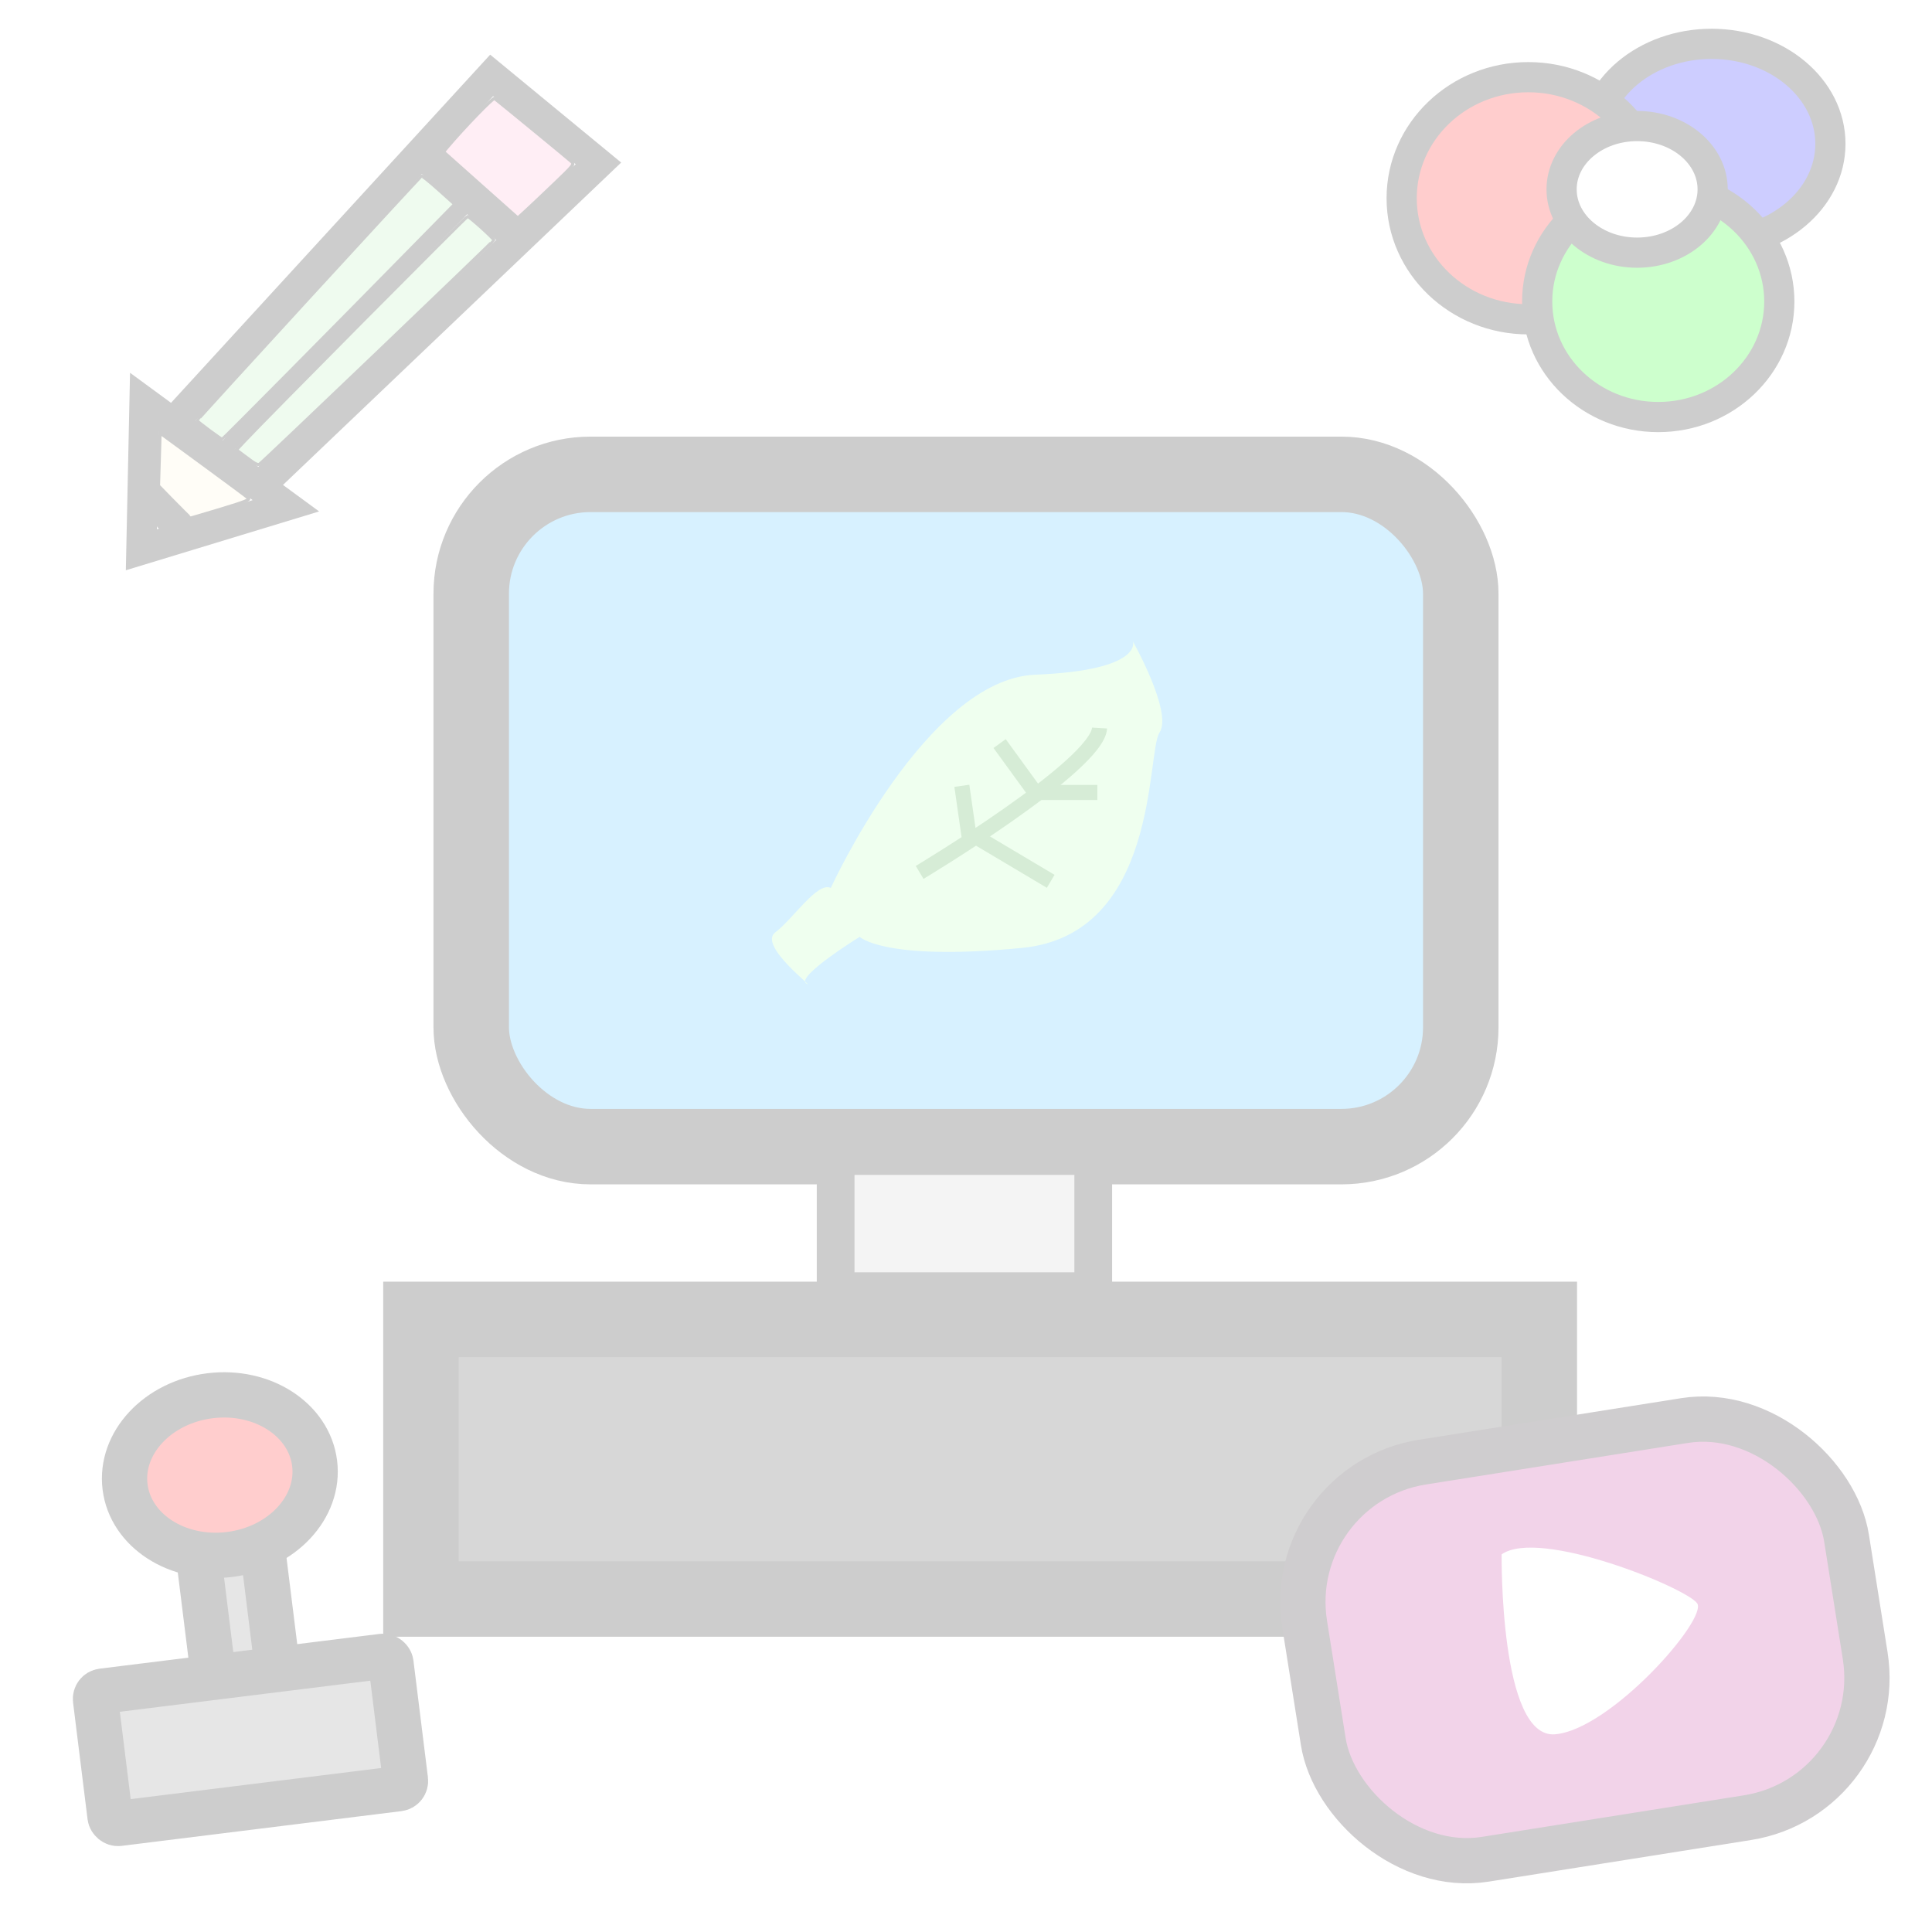 <?xml version="1.0" encoding="UTF-8" standalone="no"?>
<!-- Created with Inkscape (http://www.inkscape.org/) -->

<svg
   xmlns:dc="http://purl.org/dc/elements/1.1/"
   xmlns:cc="http://creativecommons.org/ns#"
   xmlns:rdf="http://www.w3.org/1999/02/22-rdf-syntax-ns#"
   xmlns:svg="http://www.w3.org/2000/svg"
   xmlns="http://www.w3.org/2000/svg"
   xmlns:sodipodi="http://sodipodi.sourceforge.net/DTD/sodipodi-0.dtd"
   xmlns:inkscape="http://www.inkscape.org/namespaces/inkscape"
   width="128"
   height="128"
   viewBox="0 0 128 128"
   version="1.1"
   id="svg8"
   inkscape:version="0.92.3 (2405546, 2018-03-11)"
   sodipodi:docname="bg.svg">
  <defs
     id="defs2" />
  <sodipodi:namedview
     id="base"
     pagecolor="#7b4862"
     bordercolor="#666666"
     borderopacity="1.0"
     inkscape:pageopacity="0"
     inkscape:pageshadow="2"
     inkscape:zoom="6.7948542"
     inkscape:cx="57.163623"
     inkscape:cy="66.644464"
     inkscape:document-units="px"
     inkscape:current-layer="layer1"
     showgrid="false"
     units="px"
     inkscape:pagecheckerboard="true"
     inkscape:window-width="1600"
     inkscape:window-height="843"
     inkscape:window-x="0"
     inkscape:window-y="0"
     inkscape:window-maximized="1" />
  <g
     inkscape:label="Camada 1"
     inkscape:groupmode="layer"
     id="layer1"
     transform="translate(0,-263.133)"
     style="opacity:0.197">
    <ellipse
       style="opacity:1;fill:#0000ff;fill-opacity:1;stroke:#000000;stroke-width:2;stroke-linecap:round;stroke-miterlimit:4;stroke-dasharray:none;stroke-dashoffset:0;stroke-opacity:1;paint-order:normal"
       id="path877"
       cx="113.395"
       cy="272.661"
       rx="7.874"
       ry="6.623" />
    <g
       id="g824"
       transform="translate(-1.457,-0.833)"
       style="">
      <rect
         ry="7.909"
         y="295.393"
         x="32.676"
         height="44.54"
         width="65.561"
         id="rect815"
         style="opacity:1;fill:#32b9ff;fill-opacity:1;stroke:#000000;stroke-width:5;stroke-linecap:round;stroke-miterlimit:4;stroke-dasharray:none;stroke-dashoffset:0;stroke-opacity:1;paint-order:normal" />
      <rect
         ry="0"
         y="340.558"
         x="56.82"
         height="8.95"
         width="17.067"
         id="rect817"
         style="opacity:1;fill:#c8c8c8;fill-opacity:1;stroke:#000000;stroke-width:2.5;stroke-linecap:round;stroke-miterlimit:4;stroke-dasharray:none;stroke-dashoffset:0;stroke-opacity:1;paint-order:normal" />
      <rect
         y="351.38"
         x="29.346"
         height="18.524"
         width="74.094"
         id="rect819"
         style="opacity:1;fill:#333333;fill-opacity:1;stroke:#000000;stroke-width:5;stroke-linecap:round;stroke-miterlimit:4;stroke-dasharray:none;stroke-dashoffset:0;stroke-opacity:1;paint-order:normal" />
    </g>
    <path
       style="fill:none;stroke:#000000;stroke-width:2;stroke-linecap:butt;stroke-linejoin:miter;stroke-miterlimit:4;stroke-dasharray:none;stroke-opacity:1"
       d="m 9.574,289.774 -0.208,9.782 9.574,-2.914 z"
       id="path826"
       inkscape:connector-curvature="0" />
    <path
       style="fill:none;stroke:#000000;stroke-width:2;stroke-linecap:butt;stroke-linejoin:miter;stroke-miterlimit:4;stroke-dasharray:none;stroke-opacity:1"
       d="m 11.967,290.607 20.605,-22.478 7.076,5.828 -22.27,21.229"
       id="path828"
       inkscape:connector-curvature="0"
       sodipodi:nodetypes="cccc" />
    <path
       style="fill:none;stroke:#000000;stroke-width:1px;stroke-linecap:butt;stroke-linejoin:miter;stroke-opacity:1"
       d="M 14.881,292.896 31.011,276.558"
       id="path830"
       inkscape:connector-curvature="0" />
    <path
       style="fill:none;stroke:#000000;stroke-width:2;stroke-linecap:butt;stroke-linejoin:miter;stroke-miterlimit:4;stroke-dasharray:none;stroke-opacity:1"
       d="m 27.369,272.811 7.389,6.556"
       id="path832"
       inkscape:connector-curvature="0" />
    <path
       style="fill:none;stroke:#000000;stroke-width:1px;stroke-linecap:butt;stroke-linejoin:miter;stroke-opacity:1"
       d="m 9.99,295.602 2.498,2.498"
       id="path834"
       inkscape:connector-curvature="0" />
    <path
       style="opacity:1;fill:#000000;fill-opacity:1;stroke:#000000;stroke-width:0.208;stroke-linecap:round;stroke-miterlimit:4;stroke-dasharray:none;stroke-dashoffset:0;stroke-opacity:1;paint-order:normal"
       d="m 10.449,34.297 v -0.646 l 0.523,0.515 0.523,0.515 -0.341,0.124 c -0.662,0.24 -0.705,0.209 -0.705,-0.507 z"
       id="path836"
       inkscape:connector-curvature="0"
       transform="translate(0,263.133)" />
    <path
       style="opacity:1;fill:#afe9af;fill-opacity:1;stroke:#000000;stroke-width:0.208;stroke-linecap:round;stroke-miterlimit:4;stroke-dasharray:none;stroke-dashoffset:0;stroke-opacity:1;paint-order:normal"
       d="m 16.359,30.331 -0.698,-0.527 0.539,-0.578 c 1.351,-1.447 14.69,-14.887 14.776,-14.887 0.122,0 1.743,1.458 1.743,1.568 0,0.073 -15.136,14.552 -15.508,14.834 -0.122,0.093 -0.297,0.008 -0.852,-0.411 z"
       id="path842"
       inkscape:connector-curvature="0"
       transform="translate(0,263.133)" />
    <path
       style="opacity:1;fill:#afe9af;fill-opacity:1;stroke:#000000;stroke-width:0.208;stroke-linecap:round;stroke-miterlimit:4;stroke-dasharray:none;stroke-dashoffset:0;stroke-opacity:1;paint-order:normal"
       d="m 13.86,28.511 c -0.442,-0.325 -0.804,-0.615 -0.804,-0.644 -4.24e-4,-0.072 14.77,-16.175 14.871,-16.212 0.045,-0.016 0.557,0.398 1.14,0.921 l 1.059,0.951 -2.211,2.253 c -5.655,5.764 -13.152,13.335 -13.199,13.329 -0.029,-0.004 -0.414,-0.273 -0.856,-0.598 z"
       id="path844"
       inkscape:connector-curvature="0"
       transform="translate(0,263.133)" />
    <path
       style="opacity:1;fill:#fff6d5;fill-opacity:1;stroke:#000000;stroke-width:0.208;stroke-linecap:round;stroke-miterlimit:4;stroke-dasharray:none;stroke-dashoffset:0;stroke-opacity:1;paint-order:normal"
       d="m 11.54,33.253 -1.039,-1.067 0.052,-1.75 0.052,-1.75 2.862,2.095 c 1.574,1.152 2.922,2.154 2.996,2.225 0.108,0.105 -0.247,0.246 -1.821,0.722 -1.075,0.325 -1.979,0.591 -2.009,0.591 -0.03,-3.43e-4 -0.521,-0.481 -1.093,-1.067 z"
       id="path846"
       inkscape:connector-curvature="0"
       transform="translate(0,263.133)" />
    <path
       style="opacity:1;fill:#ffaacc;fill-opacity:1;stroke:#000000;stroke-width:0.208;stroke-linecap:round;stroke-miterlimit:4;stroke-dasharray:none;stroke-dashoffset:0;stroke-opacity:1;paint-order:normal"
       d="M 31.843,12.253 29.381,10.06 29.627,9.767 c 1.067,-1.268 3.046,-3.316 3.138,-3.247 0.286,0.213 4.921,4.02 5.097,4.186 0.196,0.185 0.17,0.218 -1.197,1.526 -0.768,0.735 -1.614,1.534 -1.878,1.775 l -0.481,0.438 z"
       id="path848"
       inkscape:connector-curvature="0"
       transform="translate(0,263.133)" />
    <path
       style="fill:#afffaf;fill-opacity:1;stroke:none;stroke-width:1px;stroke-linecap:butt;stroke-linejoin:miter;stroke-opacity:1"
       d="m 55.042,321.963 c 0,0 6.328,-13.834 13.54,-14.128 7.211,-0.294 6.475,-2.208 6.475,-2.208 0,0 2.649,4.709 1.766,6.034 -0.883,1.325 0,13.392 -9.125,14.275 -9.125,0.883 -10.743,-0.736 -10.743,-0.736 0,0 -4.268,2.649 -3.532,3.091 0.736,0.442 -3.238,-2.502 -2.06,-3.385 1.177,-0.883 2.796,-3.385 3.679,-2.943 z"
       id="path850"
       inkscape:connector-curvature="0" />
    <path
       style="fill:none;stroke:#2ea02e;stroke-width:1;stroke-linecap:butt;stroke-linejoin:miter;stroke-miterlimit:4;stroke-dasharray:none;stroke-opacity:1"
       d="m 60.928,320.933 c 0,0 11.774,-7.064 11.921,-9.566"
       id="path852"
       inkscape:connector-curvature="0" />
    <path
       style="fill:none;stroke:#2ea02e;stroke-width:1;stroke-linecap:butt;stroke-linejoin:miter;stroke-miterlimit:4;stroke-dasharray:none;stroke-opacity:1"
       d="m 66.227,312.397 2.355,3.238 h 4.121"
       id="path854"
       inkscape:connector-curvature="0" />
    <path
       style="fill:none;stroke:#2ea02e;stroke-width:1;stroke-linecap:butt;stroke-linejoin:miter;stroke-miterlimit:4;stroke-dasharray:none;stroke-opacity:1"
       d="m 63.725,315.194 0.442,3.091 5.445,3.238"
       id="path856"
       inkscape:connector-curvature="0" />
    <rect
       style="opacity:1;fill:#bd1f91;fill-opacity:1;stroke:#0b0008;stroke-width:3;stroke-linecap:round;stroke-miterlimit:4;stroke-dasharray:none;stroke-dashoffset:0;stroke-opacity:1;paint-order:normal"
       id="rect858"
       width="36.351"
       height="26.638"
       x="27.29"
       y="370.321"
       ry="9.381"
       transform="rotate(-9.013)" />
    <path
       style="fill:#ffffff;stroke:none;stroke-width:1px;stroke-linecap:butt;stroke-linejoin:miter;stroke-opacity:1"
       d="m 99.487,366.114 c 0,0 -0.147,12.215 3.532,11.921 3.679,-0.294 10.155,-7.653 9.419,-8.683 -0.736,-1.03 -10.449,-5.004 -12.951,-3.238 z"
       id="path860"
       inkscape:connector-curvature="0" />
    <g
       id="g871"
       transform="rotate(-7.078,68.188,352.805)"
       style="">
      <rect
         ry="0.515"
         y="353.752"
         x="11.921"
         height="17.808"
         width="4.268"
         id="rect864"
         style="opacity:1;fill:#808080;fill-opacity:1;stroke:#000000;stroke-width:3;stroke-linecap:round;stroke-miterlimit:4;stroke-dasharray:none;stroke-dashoffset:0;stroke-opacity:1;paint-order:normal" />
      <ellipse
         ry="5.298"
         rx="6.328"
         cy="354.194"
         cx="13.981"
         id="path862"
         style="opacity:1;fill:#ff0000;fill-opacity:1;stroke:#000000;stroke-width:3;stroke-linecap:round;stroke-miterlimit:4;stroke-dasharray:none;stroke-dashoffset:0;stroke-opacity:1;paint-order:normal" />
      <rect
         ry="0.515"
         y="367.439"
         x="3.974"
         height="8.83"
         width="19.721"
         id="rect866"
         style="opacity:1;fill:#808080;fill-opacity:1;stroke:#000000;stroke-width:3;stroke-linecap:round;stroke-miterlimit:4;stroke-dasharray:none;stroke-dashoffset:0;stroke-opacity:1;paint-order:normal" />
    </g>
    <ellipse
       style="opacity:1;fill:#ff0000;fill-opacity:1;stroke:#000000;stroke-width:2;stroke-linecap:round;stroke-miterlimit:4;stroke-dasharray:none;stroke-dashoffset:0;stroke-opacity:1;paint-order:normal"
       id="path873"
       cx="101.253"
       cy="276.267"
       rx="8.389"
       ry="8.021" />
    <ellipse
       style="opacity:1;fill:#00ff00;fill-opacity:1;stroke:#000000;stroke-width:2;stroke-linecap:round;stroke-miterlimit:4;stroke-dasharray:none;stroke-dashoffset:0;stroke-opacity:1;paint-order:normal"
       id="path875"
       cx="109.863"
       cy="283.11"
       rx="8.021"
       ry="7.653" />
    <ellipse
       style="opacity:1;fill:#ffffff;fill-opacity:1;stroke:#000000;stroke-width:2;stroke-linecap:round;stroke-miterlimit:4;stroke-dasharray:none;stroke-dashoffset:0;stroke-opacity:1;paint-order:normal"
       id="path879"
       cx="108.464"
       cy="275.678"
       rx="5.004"
       ry="4.194" />
  </g>
</svg>
